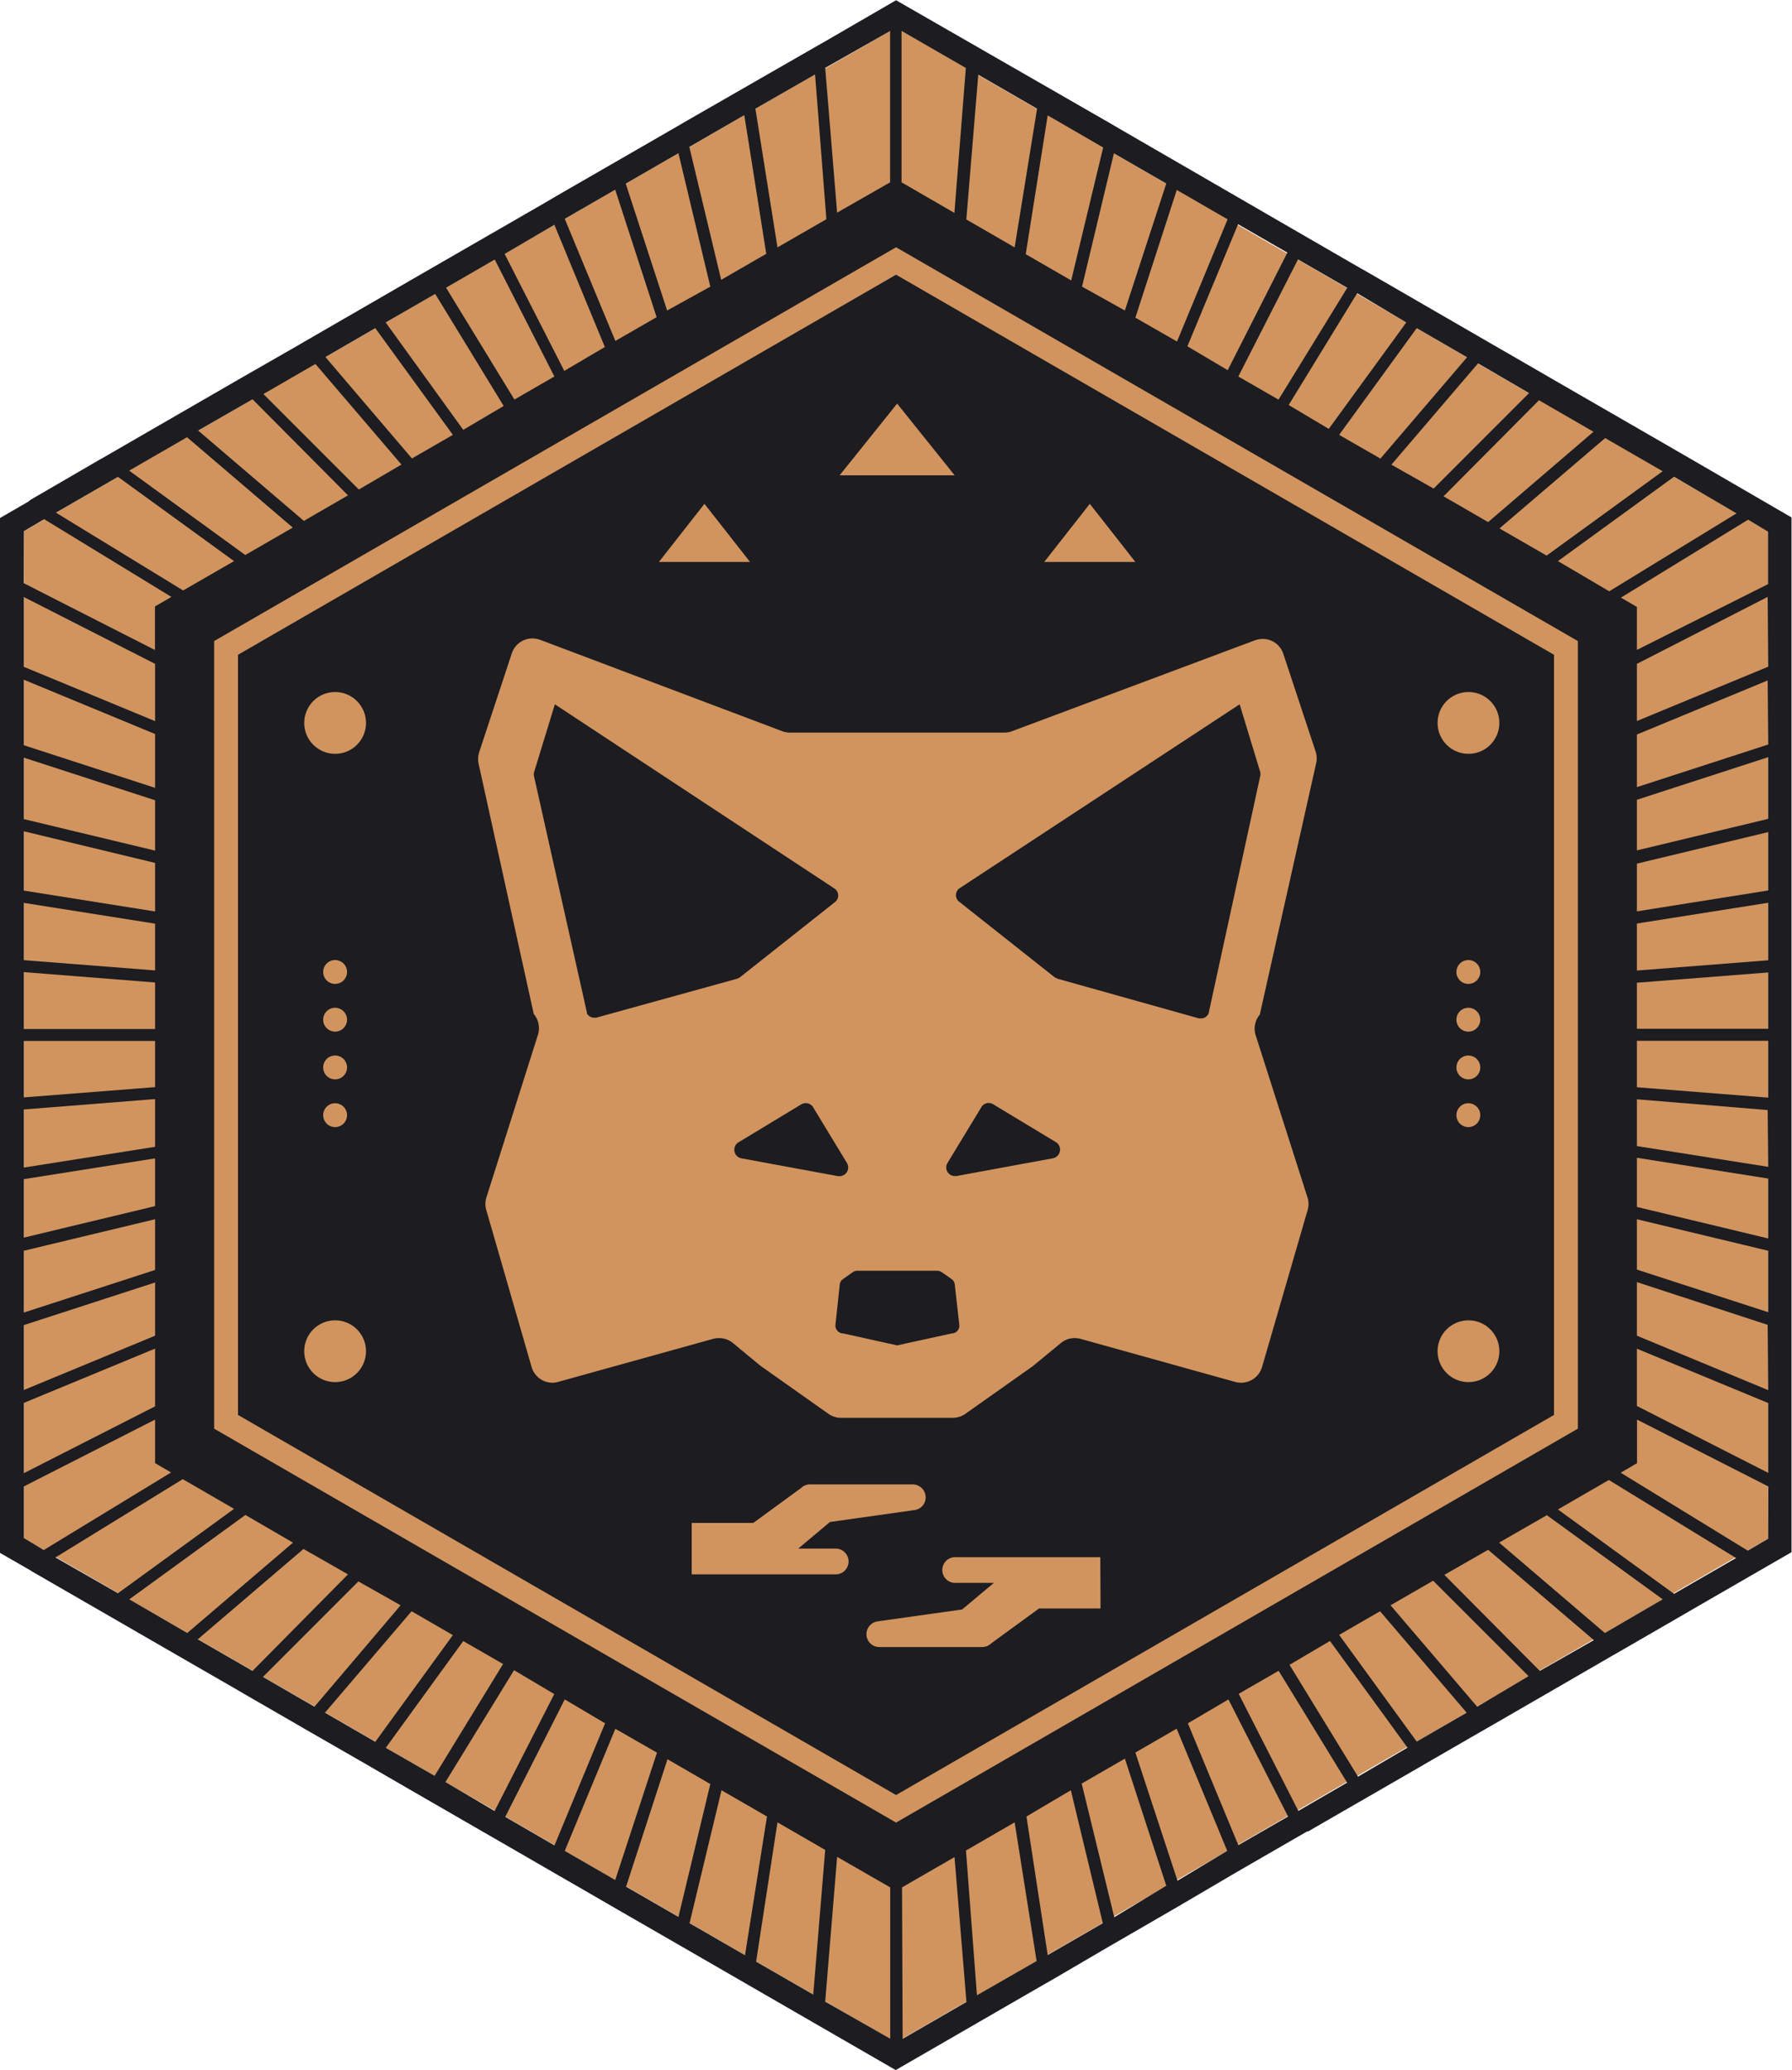 <svg viewBox="0 0 150.21 173.45" xmlns="http://www.w3.org/2000/svg"><path d="m148.21 44.52v84.41l-73.1 42.21-58.5-33.77-.26-.16-14.35-8.28v-84.41l73.11-42.21z" fill="#d1945e"/><path d="m146.92 40.65-.57-.33-5.35-3.09-.92-.53-5.46-3.15-.15-.09-4.47-2.58-10.38-6-.83-.47-4.55-2.63-.57-.33-15-8.68-.82-.48-17.91-10.29-6 3.48-.34.19-11.48 6.59-.42.25-10.41 6-.76.45-4.3 2.48-.37.21-4.73 2.73-.87.5-10.26 5.93-.08.05-4.92 2.82-.52.3-11.1 6.41-.46.26-5.54 3.22-.15.13-1.9 1.1-.5.29v86.72l2.54 1.46.17.11 12.22 7.05 4.72 2.72.89.52 4.47 2.58.88.51 4.89 2.81.34.2 4.25 2.46.87.5 4.26 2.46.87.5 9.54 5.51.88.51 4.53 2.61.9.52 10.83 6.25.24.14 6.29 3.63.5.29 12.52-7.23.53-.3 5.13-3 .54-.31 4.56-2.64.14-.08 5.11-3 .88-.51 5.08-2.93h.08l4.23-2.44.3-.17 4.85-2.8.46-.27 4.94-2.85.68-.39 4.5-2.6.59-.34 5.06-2.93.84-.48 5-2.89.91-.53 8.16-4.71v-86.71zm3.47 4.35-10.67 6.53-4.3-2.53 9.73-7.07zm-10.7 81 10.66 6.54-5.2 3-9.73-7.07zm4.51-84.53-9.73 7.07-3.95-2.28 8.86-7.57zm-14.63 90.38 8.86 7.57-4.53 2.58-8-8.05zm0-86.12-3.74-2.16 8-8.05 4.57 2.64zm3.43-10.81-8 8-3.54-2 7.26-8.49zm-15.92 3.5 6.5-8.94 4.22 2.44-7.26 8.49zm-.87-.5-3.36-2 5.74-9.37 4.12 2.45zm4.3 99.08 7.26 8.5-4.19 2.42-6.5-8.94zm-8.51-101.53-3.37-1.94 5-9.81 4.13 2.38zm-4.26-2.47-3.38-2 4.25-10.23 4.13 2.38zm-12.21-7 2.67-11.17 4.39 2.53-3.47 10.64zm7.94-8.1 4.26 2.46-4.24 10.24-3.49-2zm-8.85 7.58-3.81-2.2 1.84-11.63 4.65 2.69zm-24.62-2.77-1.85-11.62 5-2.87.95 12.13zm9.45 137.43v12.68l-5.45-3.11 1-12.13zm6.38-139.77 1-12.13 4.93 2.85-1.88 11.62zm-1-.55-4.43-2.56v-12.69l5.39 3.11zm-4.39 140.32 4.4-2.54 1 12.14-5.35 3.09zm5.36-3.09 4.08-2.36 1.84 11.62-5 2.87zm-6.36-152.47v12.68l-4.44 2.54-1-12.13zm-12.22 7.05 1.84 11.62-3.78 2.18-2.67-11.14zm-10.81 18.92-4.24-10.23 4.23-2.44 3.47 10.68zm4.34-2.55-3.47-10.63 4.42-2.55 2.67 11.18zm-9.45-7.18 4.23 10.24-3.4 2-5-9.8zm-5 2.91 5 9.8-3.35 1.93-5.73-9.37zm.75 12.27-3.39 2-6.5-9 4.15-2.39zm-7.69 4.4-7.25-8.5 4.18-2.42 6.5 8.94zm-.88.51-3.57 2.09-8-8 4.36-2.52zm-4.48 2.58-3.7 2.14-8.86-7.57 4.56-2.62zm-8.61 5-9.73-7.07 4.85-2.8 8.86 7.57zm4 82.76-8.86 7.57-4.86-2.82 9.73-7.07zm-4.94-82.25-4.27 2.46-10.66-6.52 5.2-3zm-17.62-2.51 1.71-1 10.66 6.51-1.38.8v3.65l-11-5.6zm0 5.52 11 5.6v4.8l-11-4.55zm0 6.93 11 4.55v4.51l-11-3.57zm0 6.53 11 3.57v4.22l-11-2.64zm0 6.17 11 2.65v4.07l-11-1.75zm0 6 11 1.74v3.92l-11-.86zm0 5.8 11 .87v3.9h-11zm0 5.77h11v3.87l-11 .86zm0 5.74 11-.87v4l-11 1.74zm0 5.84 11-1.74v4l-11 2.64zm0 6 11-2.64v4.25l-11 3.57zm0 6.23 11-3.57v4.46l-11 4.55zm0 6.52 11-4.55v4.84l-11 5.6zm0 7 11-5.6v3.65l1.34.78-10.67 6.5-1.67-1zm13.32-.61 4.3 2.49-9.73 7.07-5.24-3zm1.26 13.42 8.86-7.57 3.73 2.13-8 8.09zm5.46 3.15 8-8 3.54 2-7.22 8.5zm12.46-5.5 3.46 2-6.5 8.94-4.22-2.44zm-2.16 11.44 6.49-8.94 3.34 1.92-5.74 9.37zm5 2.87 5.75-9.37 3.37 2-5 9.8zm10-6.92 3.38 2-4.24 10.23-4.13-2.39zm0 12.69 4.24-10.23 3.49 2-3.5 10.67zm5.14 3 3.47-10.68 3.59 2.08-2.67 11.13zm8-8.08 3.81 2.2-1.84 11.62-4.65-2.68zm2.9 14.36 1.79-11.67 4 2.31-1 12.12zm22.66-12.16 3.72-2.2 2.68 11.14-4.62 2.67zm7.36 8.44-2.73-11.2 3.62-2.09 3.47 10.65zm5.3-3.06-3.53-10.74 3.46-2 4.24 10.24zm.87-13.19 3.4-2 5 9.81-4.17 2.4zm9.26 7.34-5-9.81 3.35-1.93 5.74 9.37zm5-2.87-5.74-9.37 3.39-2 6.5 8.94zm9.99-5.86-7.26-8.5 3.57-2.06 8 8zm10.7-6.18-8.86-7.57 4-2.3 9.71 7.05zm13.69-7.9-1.71 1-10.65-6.53 1.37-.8v-3.65l11 5.6zm0-5.52-11-5.6v-4.8l11 4.55zm0-6.93-11-4.56v-4.49l10.96 3.58zm0-6.53-11-3.57v-4.22l11 2.64zm0-6.18-11-2.64v-4.12l11 1.74zm0-6-11-1.74v-3.92l10.96.9zm0-5.8-11-.87v-3.89h11zm0-5.77h-11v-3.86l11-.86zm0-5.74-11 .86v-3.94l11-1.74zm0-5.85-11 1.75v-4l11-2.64zm0-6-11 2.64v-4.24l11-3.57zm0-6.23-11 3.57v-4.41l10.96-4.53zm0-6.52-11 4.55v-4.79l10.96-5.61zm-11-1.41v-3.6l-1.34-.78 10.66-6.53 1.67 1v4.4z" fill="#1c1c21" transform="translate(-4.83 -1.98)"/><g fill="#d1945e"><path d="m79.94 154.71-.5-.29-56.66-32.72v-66l57.16-33 57.15 33v66zm-55.16-34.16 55.16 31.85 55.15-31.85v-63.7l-55.15-31.85-55.16 31.85z" transform="translate(-4.83 -1.98)"/><path d="m115.14 66a1.92 1.92 0 0 0 0-.95l-2.74-8.28a1.81 1.81 0 0 0 -1.72-1.25 2.05 2.05 0 0 0 -.64.11l-20.37 7.62a1.73 1.73 0 0 1 -.64.12h-18a1.77 1.77 0 0 1 -.64-.12l-20.3-7.66a2 2 0 0 0 -.64-.11 1.82 1.82 0 0 0 -1.72 1.25l-2.73 8.27a1.92 1.92 0 0 0 -.06.95l4.63 21a1.85 1.85 0 0 1 .35 1.75l-4.32 13.63a1.81 1.81 0 0 0 0 1.08l3.79 13.12a1.82 1.82 0 0 0 1.74 1.32 1.66 1.66 0 0 0 .49-.07l13-3.61a2 2 0 0 1 .49-.06 1.82 1.82 0 0 1 1.15.41l2.25 1.86.12.09 5.66 4a1.79 1.79 0 0 0 1 .32h9.44a1.85 1.85 0 0 0 1-.32l5.66-4 .11-.09 2.26-1.86a1.8 1.8 0 0 1 1.15-.41 2 2 0 0 1 .48.06l13 3.62a2 2 0 0 0 .48.06 1.83 1.83 0 0 0 1.75-1.32l3.81-13.12a1.81 1.81 0 0 0 0-1.08l-4.34-13.58a1.83 1.83 0 0 1 .34-1.75zm-9 20.89a.68.68 0 0 1 -.63.43h-.18l-11.84-3.32-.25-.12-8-6.33a.7.7 0 0 1 0-1.12l23.5-15.43 1.72 5.65a.74.74 0 0 1 0 .39zm-52.1 0-4.44-19.83a.7.7 0 0 1 0-.38l1.74-5.68 23.47 15.46a.7.7 0 0 1 0 1.12l-8 6.33-.21.09-11.79 3.26h-.18a.69.69 0 0 1 -.63-.41zm12.7 10.81 5.26-3.18a.74.74 0 0 1 .37-.1.72.72 0 0 1 .62.35l2.83 4.66a.73.73 0 0 1 -.61 1.11h-.13l-8.08-1.49a.73.73 0 0 1 -.26-1.35zm8.48 11.92a.64.64 0 0 1 .28-.46l.82-.58a.7.7 0 0 1 .37-.11h6.7a.7.7 0 0 1 .37.11l.83.58a.63.63 0 0 1 .27.46l.38 3.36a.65.65 0 0 1 -.64.74l-4.57 1-4.52-1a.66.66 0 0 1 -.65-.73zm9.78-9.09h-.14a.72.72 0 0 1 -.6-1.11l2.83-4.66a.7.7 0 0 1 .61-.35.69.69 0 0 1 .37.1l5.27 3.18a.74.74 0 0 1 -.24 1.35z" transform="translate(-4.83 -1.98)"/><path d="m81.35 126.37h-8.62a1.07 1.07 0 0 0 -.76.31l-4 2.92h-5.16v4.31h12.07a1.08 1.08 0 0 0 0-2.16h-3.14l2.66-2.23 7.1-1a1.07 1.07 0 0 0 .92-1.14 1.09 1.09 0 0 0 -1.07-1.01z" transform="translate(-4.83 -1.98)"/><path d="m97.06 132.47h-12.06a1.08 1.08 0 1 0 0 2.15h3.14l-2.66 2.23-7.1 1a1.09 1.09 0 0 0 -.92 1.15 1.08 1.08 0 0 0 1.07 1h8.62a1.11 1.11 0 0 0 .77-.31l4-2.92h5.16z" transform="translate(-4.83 -1.98)"/><path d="m75.2 33.82-4.82 6.01h9.64z"/><path d="m91.35 42.22-3.82 4.87h7.64z"/><path d="m59.05 42.22-3.82 4.87h7.64z"/><path d="m126.91 95.43a1 1 0 0 1 1-1 1 1 0 0 1 1 1 1 1 0 0 1 -1 1 1 1 0 0 1 -1-1zm0-4a1 1 0 0 1 1-1 1 1 0 0 1 1 1 1 1 0 0 1 -1 1 1 1 0 0 1 -1-1zm0-4a1 1 0 0 1 1-1 1 1 0 0 1 1 1 1 1 0 0 1 -1 1 1 1 0 0 1 -1-1zm0-4a1 1 0 0 1 1-1 1 1 0 0 1 1 1 1 1 0 0 1 -1 1 1 1 0 0 1 -1-1z" transform="translate(-4.83 -1.98)"/><circle cx="123.09" cy="60.58" r="2.59"/><circle cx="123.09" cy="113.23" r="2.59"/><circle cx="28.09" cy="60.58" r="2.59"/><circle cx="28.09" cy="113.23" r="2.59"/><path d="m31.92 95.43a1 1 0 0 1 1-1 1 1 0 0 1 1 1 1 1 0 0 1 -1 1 1 1 0 0 1 -1-1zm0-4a1 1 0 0 1 1-1 1 1 0 0 1 1 1 1 1 0 0 1 -1 1 1 1 0 0 1 -1-1zm0-4a1 1 0 0 1 1-1 1 1 0 0 1 1 1 1 1 0 0 1 -1 1 1 1 0 0 1 -1-1zm0-4a1 1 0 0 1 1-1 1 1 0 0 1 1 1 1 1 0 0 1 -1 1 1 1 0 0 1 -1-1z" transform="translate(-4.83 -1.98)"/></g></svg>